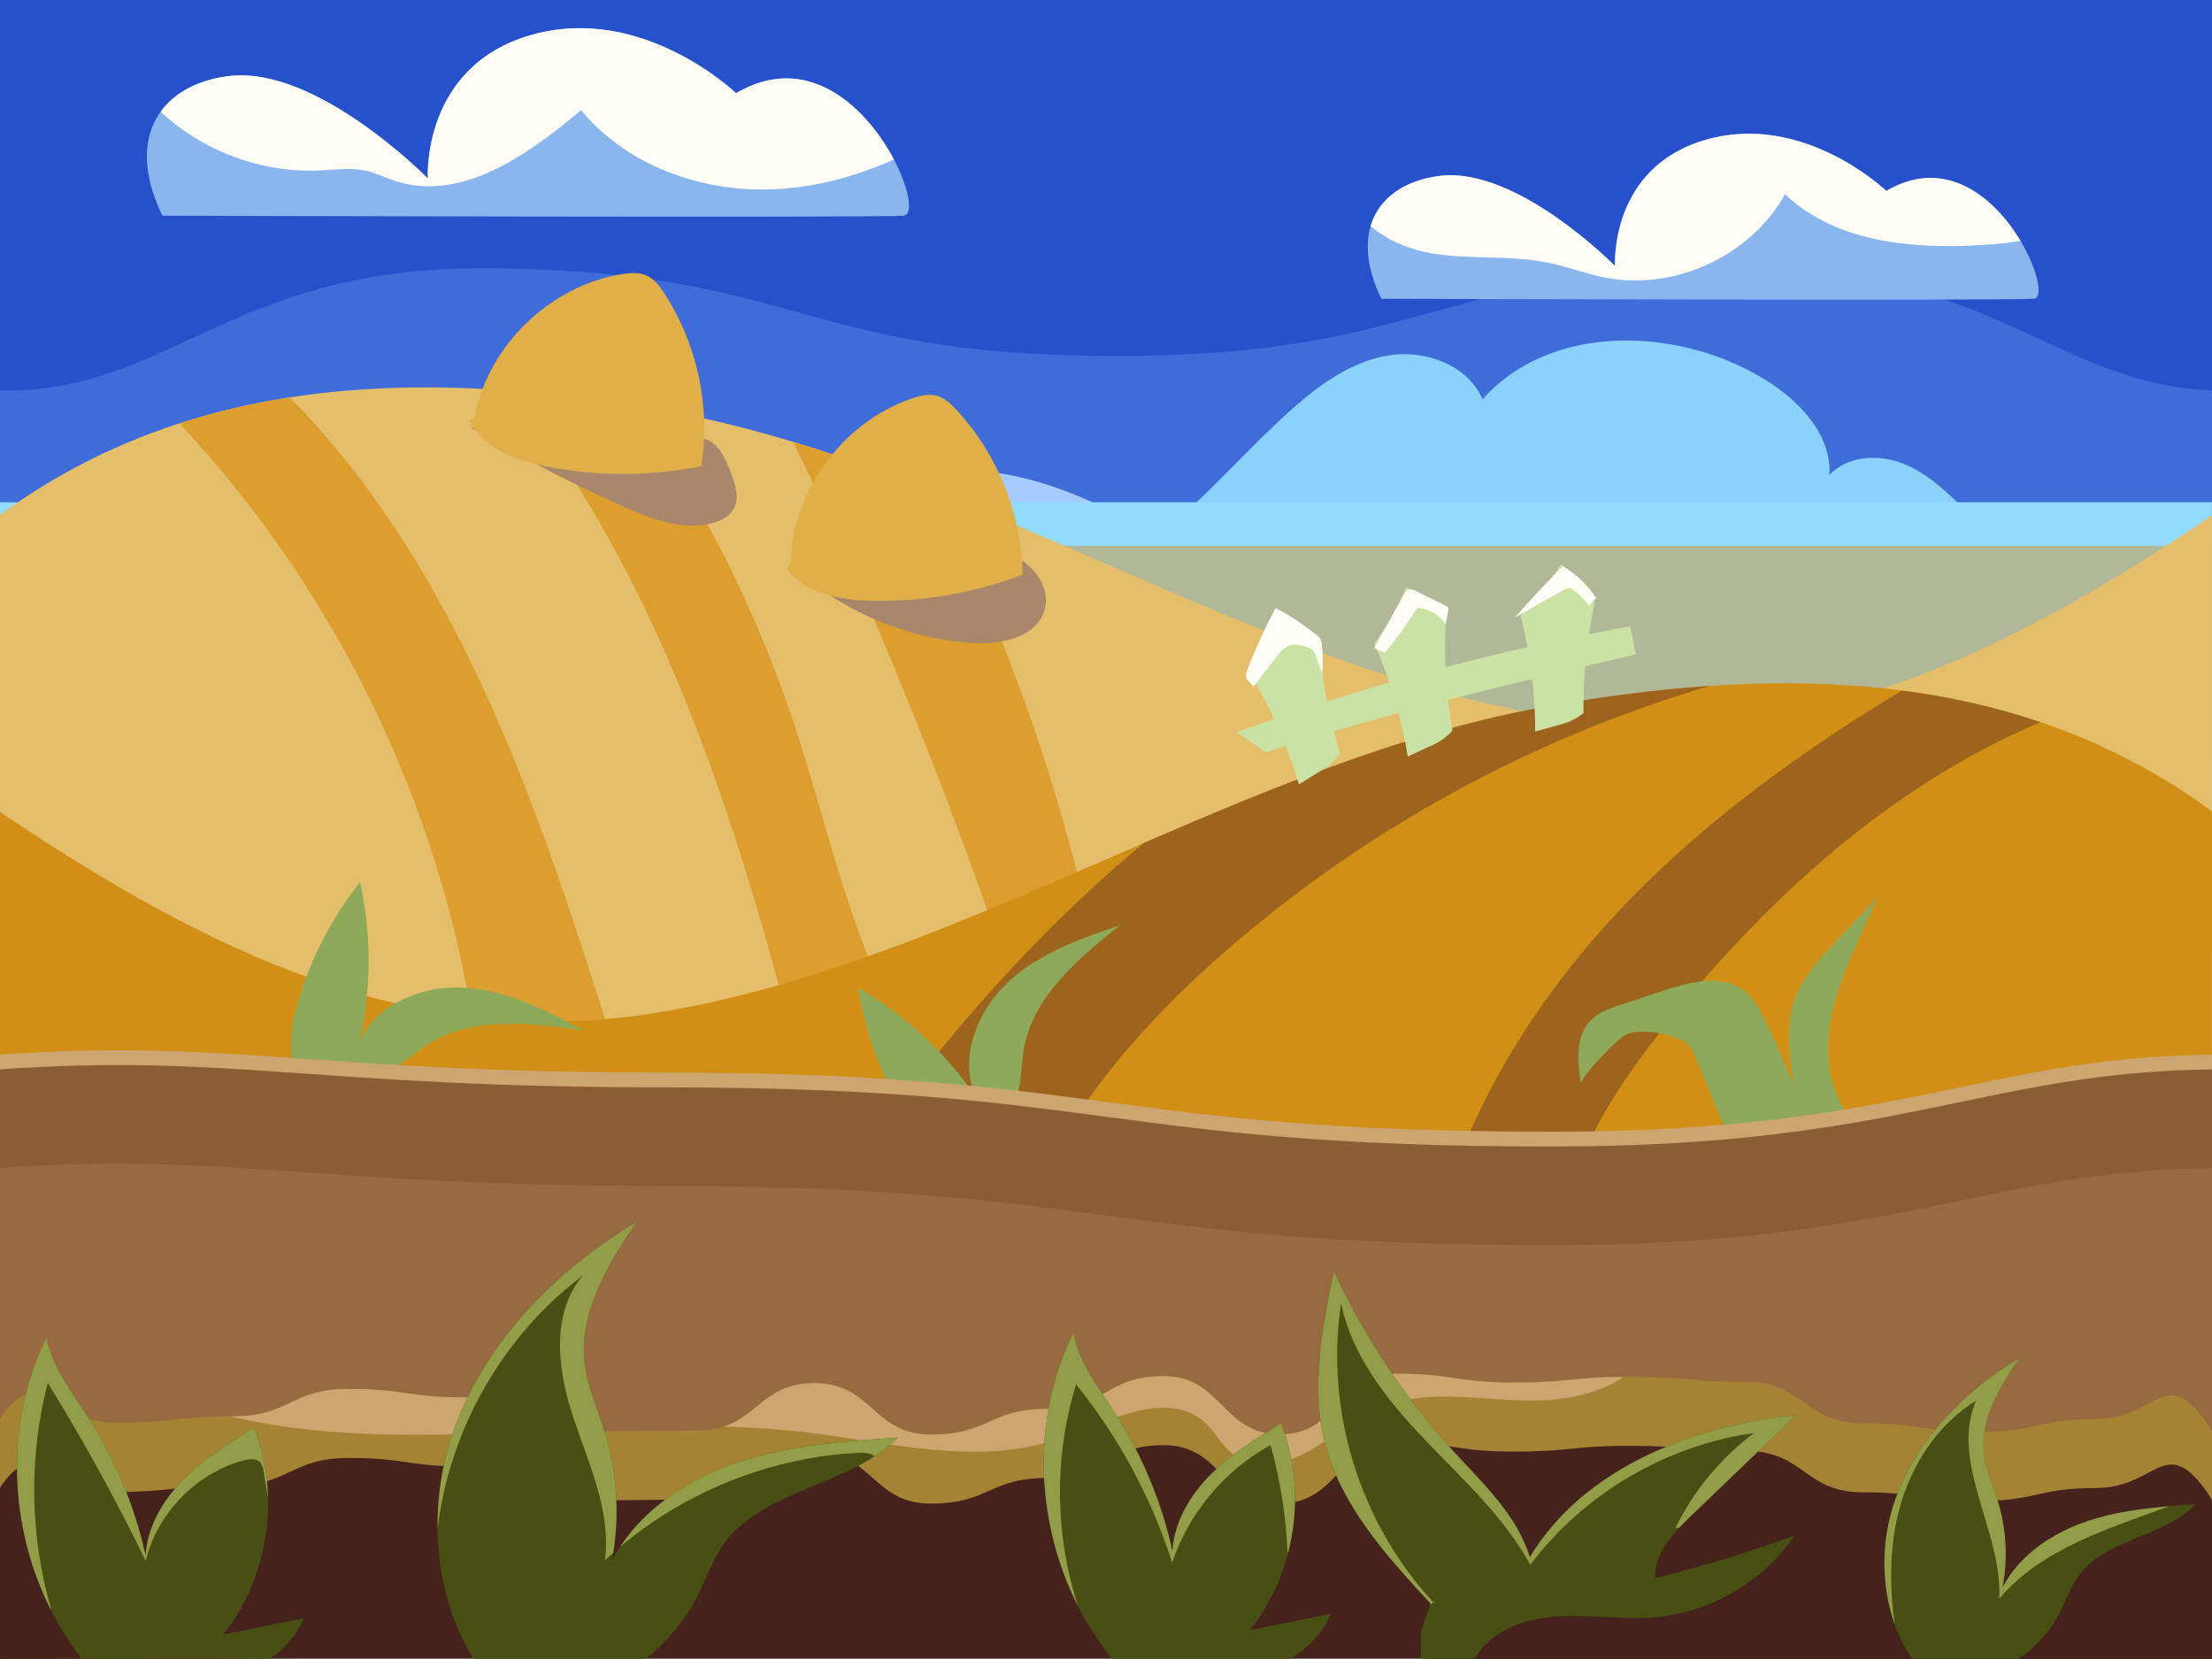<?xml version="1.0" encoding="utf-8"?>
<!-- Generator: Adobe Illustrator 28.5.0, SVG Export Plug-In . SVG Version: 9.03 Build 54727)  -->
<svg version="1.0" id="Layer_1" xmlns="http://www.w3.org/2000/svg" xmlns:xlink="http://www.w3.org/1999/xlink" x="0px" y="0px"
	 viewBox="0 0 1200 900" style="enable-background:new 0 0 1200 900;" xml:space="preserve">
<rect x="0" y="0" width="1200" height="900" fill="#808080" stroke="none"/>
<style type="text/css">
	.st0{fill:#A4D5A1;}
	.st1{fill:#83C166;}
	.st2{fill:#89C691;}
	.st3{fill:#CEC77A;}
	.st4{fill:#4EA994;}
	.st5{fill:#30756C;}
	.st6{fill:#F0A628;}
	.st7{fill:#F2BC62;}
	.st8{fill:#D59429;}
	.st9{fill:#C84732;}
	.st10{fill:#DA98A4;}
	.st11{fill:#552733;}
	.st12{fill:#8F8532;}
	.st13{fill:#F26923;}
	.st14{fill:#406CD9;}
	.st15{fill:#2750CB;}
	.st16{fill:#8AD1FB;}
	.st17{fill:#A6CCFE;}
	.st18{fill:#90DBFE;}
	.st19{fill:#B1B898;}
	.st20{fill:#8AB6EE;}
	.st21{fill:#FFFDF5;}
	.st22{fill:#BECFFE;}
	.st23{fill:#E5BE6C;}
	.st24{fill:#DC9F2F;}
	.st25{fill:#D18F16;}
	.st26{fill:#9D641D;}
	.st27{fill:#8EA959;}
	.st28{fill:#CCA570;}
	.st29{fill:#8B5D33;}
	.st30{fill:#976A3F;}
	.st31{fill:#A58334;}
	.st32{fill:#45231C;}
	.st33{fill:#7C300A;}
	.st34{fill:#A8876B;}
	.st35{fill:#E0AF48;}
	.st36{fill:#CAE3A4;}
	.st37{fill:#474F13;}
	.st38{fill:#929E47;}
</style>
<polygon class="st0" points="0.01,-4.7 0.01,900 172.18,899.58 172.18,899.58 776.05,899.58 776.05,900 1200,900 1200,-4.7 "/>
<path class="st1" d="M0.01-4.7v164.35c90.59,1.62,124.58-50.38,260.53-50.38c172.22,0,172.22,36.16,344.43,36.16
	s172.21-36.16,344.42-36.16c130.88,0,167.25,48.2,250.61,50.34V-4.7H0.01z"/>
<rect x="0.02" y="272.19" class="st2" width="1199.92" height="476.28"/>
<rect x="0.02" y="295.79" class="st3" width="1199.92" height="452.68"/>
<path class="st4" d="M61.02,298.77c-16.7-14.14-17.97-42.72-2.59-58.28c15.38-15.55,44.12-14.77,58.61,1.6
	c17.31-12.59,44.4-8.87,57.63,7.92c16.69-22.46,58.81-15.65,67.48,10.92c13.07-22.42,52.09-21.51,64.1,1.49
	c-3.28-24.18,16.01-49.13,40.35-52.17s49.24,16.38,52.08,40.62c11.27-4.45,23.27-8.99,35.22-6.9c11.95,2.09,23.06,13.68,19.93,25.33
	c11.4-13.39,30.96-17.87,48.3-14.67s32.76,13.01,46.32,24.23c4.19,3.47,8.42,7.35,10.06,12.52c5.25,16.56-17.24,27.25-34.46,30.11
	c-25.34,4.22-53.04,8.05-75.31-4.68c-31.76,21.9-74.4,15.84-112.4,8.88c-34.15-6.25-68.3-12.51-102.51-18.4
	c-10.05-1.73-20.35-3.43-30.37-1.54c-8.09,1.53-15.54,5.31-23.26,8.18c-35.1,13.06-77.04,5.79-105.63-18.31l-13.56,3.14
	L61.02,298.77z"/>
<path class="st4" d="M1200,319.17c-125.1-8.69-170.35,9.75-359.52,9.75c-241.41,0-241.41,32.12-482.82,32.12
	c-188.19,0-233.99-40.44-357.65-41.84v238.35c126.48,16.5,166.45,14.75,357.66,14.75c241.41,0,241.41-32.12,482.82-32.12
	c189.13,0,234.43,40.84,359.5,41.86V319.17L1200,319.17z"/>
<rect x="0.02" y="410.14" class="st5" width="1199.92" height="419.76"/>
<rect x="0.02" y="489.68" class="st6" width="1199.92" height="340.22"/>
<path class="st7" d="M0.01,572.7c125.1-8.69,170.35,9.75,359.52,9.75c241.41,0,241.41,32.12,482.82,32.12
	c188.19,0,233.98-40.44,357.64-41.84v238.35c-126.48,16.5-166.45,14.75-357.66,14.75c-241.41,0-241.41-32.12-482.82-32.12
	c-189.13,0-234.43,40.84-359.5,41.86L0.01,572.7L0.01,572.7z"/>
<path class="st8" d="M0.01,583.41c125.1-8.69,170.35,9.75,359.52,9.75c241.41,0,241.41,32.12,482.82,32.12
	c188.19,0,233.98-40.44,357.64-41.84v238.35c-126.48,16.5-166.45,14.75-357.66,14.75c-241.41,0-241.41-32.12-482.82-32.12
	c-189.13,0-234.43,40.84-359.5,41.86L0.01,583.41L0.01,583.41z"/>
<path class="st9" d="M1199.93,803.03c-1.49-2.78-3.49-5.76-6.21-9.07c-19.98-24.34-25.32,2.55-56.9,2.55s-31.59,7.01-63.17,7.01
	s-31.58-4.7-63.16-4.7s-31.58-22.4-63.16-22.4s-31.58-2.82-63.16-2.82s-31.58,3.12-63.16,3.12s-31.58-4.78-63.15-4.78
	s-31.58,32.92-63.15,32.92s-31.57-31.64-63.15-31.64s-31.58,17.79-63.16,17.79s-31.58,13.95-63.16,13.95s-31.58-27.92-63.15-27.92
	s-31.58,25.73-63.15,25.73s-31.58,0.45-63.16,0.45s-31.58-18.42-63.15-18.42s-31.58-4.6-63.16-4.6s-31.58,14.86-63.15,14.86
	s-31.57,3.55-63.15,3.55s-39.53-31.12-59.49-6.78c-1.44,1.76-2.63,3.42-3.66,5.02v27.27l0,0v59.35v16.52l172.17-0.42h603.86v0.42
	H1200v-95.37l-0.06,0.05v-1.65L1199.93,803.03z"/>
<g>
	<path class="st10" d="M442.08,777.05c-25.99,0-30.6,17.42-49.02,23.59c14.88,0.42,29.71,1.36,44.45,3.13
		c45.76,5.48,93.25,18.56,136.8,3.54c26.97-9.31,59.62-27.94,80.2-8.24c5.01,4.8,8.2,11.32,13.54,15.75
		c11.17,9.26,28.24,6.61,41.05-0.23c12.81-6.84,23.56-17.19,36.78-23.21c24.26-11.06,52.37-5.95,79.04-4.93
		c19.28,0.74,40.8-2.25,55.99-12.8c-28.35,0.21-29.45,3.11-59.9,3.11s-31.58-4.78-63.15-4.78s-31.58,32.92-63.15,32.92
		s-31.57-31.64-63.15-31.64s-31.58,17.79-63.16,17.79S536.82,805,505.24,805s-31.58-27.92-63.15-27.92L442.08,777.05z"/>
	<path class="st10" d="M305.43,802.46c-21.71-3.49-25.12-17.65-52.81-17.65c-31.58,0-31.58-4.6-63.16-4.6s-31.58,14.86-63.15,14.86
		c-0.43,0-0.84,0-1.26,0C183.56,808.78,244.41,805.36,305.43,802.46z"/>
</g>
<path class="st11" d="M1199.93,840.5c-1.49-2.78-3.49-5.76-6.21-9.07c-19.98-24.34-25.32,2.55-56.9,2.55s-31.59,7.01-63.17,7.01
	s-31.58-4.7-63.16-4.7s-31.58-22.4-63.16-22.4s-31.58-2.82-63.16-2.82s-31.58,3.12-63.16,3.12s-31.58-4.78-63.15-4.78
	s-31.58,32.92-63.15,32.92s-31.57-31.64-63.15-31.64s-31.58,17.79-63.16,17.79s-31.58,13.95-63.16,13.95s-31.58-27.92-63.15-27.92
	s-31.58,25.73-63.15,25.73s-31.58,0.45-63.16,0.45s-31.58-18.42-63.15-18.42s-31.58-4.6-63.16-4.6s-31.58,14.86-63.15,14.86
	s-31.57,3.55-63.15,3.55s-39.53-31.12-59.49-6.78c-1.44,1.76-2.63,3.42-3.66,5.02v27.27l0,0v38.4l172.17-0.42h603.86v0.42H1200
	V842.1l-0.06,0.05L1199.93,840.5L1199.93,840.5z"/>
<path class="st4" d="M885.71,303.19c-10.37-10.81-5.79-28.39-0.4-42.34c2.33-6.02,4.89-12.31,9.96-16.33
	c8.27-6.55,22.15-3.99,27.5,5.09c29.12-28.64,80.57-30.62,111.83-4.31c5.6-19.43,16.66-39.1,35.49-46.68
	c18.83-7.59,45.23,3.81,46.11,24c19.9-5.82,43.29,4.67,52.08,23.36s1.9,43.28-15.35,54.75c2.48,2.29,4.97,4.58,7.45,6.87
	c-20.54,15.43-48.38,15.82-74.11,15.57c-34.82-0.34-69.64-0.68-104.46-1.03c-5.83-0.06-11.66-0.11-17.49-0.17
	c-9.9-0.1-19.79-0.19-29.68-0.57c-14.24-0.54-28.45-1.67-42.59-3.38L885.71,303.19L885.71,303.19z"/>
<path class="st12" d="M535.51,727.05c-2.36-17.83-8.58-35.15-18.11-50.44c11.8,0.1,23.45,5.51,31.09,14.45
	c2.25-6.2,5.38-12.09,9.25-17.43c2.59,6.53,5.17,13.06,7.76,19.59c4.43-6.74,11.44-11.76,19.27-13.8
	c-5.51,11.6-2.87,26.53,6.3,35.55c4.42-6.76,10.63-12.36,17.82-16.08c0.46,6.16,0.92,12.33,1.37,18.49
	c-18.27,9.81-39.48,14.13-60.16,12.26l-14.61-2.6L535.51,727.05z"/>
<path class="st5" d="M1121.51,423.3c10.54-11.89,7.74-33.9,0.75-49.41c-4.12-9.13-10.25-18.1-18.51-19.41s-17.27,9.83-13.53,19.22
	c-2.87-7.77-10.29-12.39-16.93-10.53s-11.81,10-11.81,18.58c-4.4-8.54-12.43-13.88-20.49-13.64c-8.06,0.24-15.88,6.06-19.95,14.85
	c-7.86-20.55-26.08-34-44.12-32.58c-8.06,0.64-16.41,4.42-21.23,12.6c-4.81,8.18-4.69,21.28,1.7,27.51
	c-8.99-5.98-20.95-6.67-28.65,1.68c-7.71,8.35-7.73,26.74,1.34,32.53c2.99,1.91,6.43,2.29,9.78,2.63
	c31.48,3.22,62.97,6.44,94.45,9.66c29.91,3.06,61.93,5.57,87.98-13.24l-0.77-0.46L1121.51,423.3z"/>
<path class="st5" d="M347.62,427.52c-18.52-16.48-13.61-46.97-1.31-68.45c7.24-12.65,18.02-25.07,32.54-26.88
	c14.52-1.81,30.36,13.62,23.79,26.63c5.05-10.77,18.09-17.16,29.75-14.59s20.76,13.85,20.76,25.74
	c7.73-11.82,21.84-19.23,36.02-18.89c14.17,0.33,27.92,8.4,35.07,20.57c13.82-28.46,45.85-47.1,77.56-45.13
	c14.17,0.88,28.86,6.12,37.32,17.46s8.25,29.48-2.99,38.11c15.8-8.28,36.82-9.24,50.37,2.33c13.55,11.57,13.58,37.04-2.35,45.06
	c-5.26,2.65-11.31,3.17-17.19,3.64c-55.35,4.46-110.69,8.92-166.04,13.38c-52.59,4.24-108.87,7.71-154.67-18.34L347.62,427.52
	L347.62,427.52z"/>
<path class="st6" d="M57.62,500.86c-15.72-13.98-11.55-39.85-1.11-58.07c6.14-10.73,15.29-21.27,27.61-22.81
	c12.32-1.53,25.76,11.55,20.19,22.59c4.29-9.14,15.35-14.56,25.24-12.38s17.61,11.75,17.61,21.84
	c6.56-10.03,18.53-16.31,30.55-16.03s23.69,7.12,29.76,17.45c11.72-24.15,38.9-39.96,65.8-38.29c12.02,0.75,24.48,5.2,31.66,14.81
	c7.18,9.62,7,25.01-2.53,32.33c13.4-7.03,31.24-7.84,42.73,1.98s11.52,31.42-1.99,38.23c-4.46,2.25-9.59,2.69-14.58,3.09
	c-46.95,3.78-93.91,7.57-140.86,11.35c-44.62,3.6-92.36,6.54-131.22-15.56l1.15-0.54L57.62,500.86z"/>
<path class="st13" d="M172.29,281.12v1.49V281.12z"/>
<path class="st11" d="M568.87,849.06c-8.36-38.36-16.66-78.77-4.98-116.26c-1.32,26.92,2.49,54.09,11.17,79.62
	c5.56,16.36,13.15,32.27,15.31,49.4l-21.5-12.77V849.06z"/>
<path class="st11" d="M1115.88,849.06c-8.36-38.36-16.66-78.77-4.98-116.26c-1.32,26.92,2.49,54.09,11.17,79.62
	c5.56,16.36,13.15,32.27,15.31,49.4l-21.5-12.77L1115.88,849.06z"/>
<ellipse class="st11" cx="556.74" cy="714.17" rx="53.54" ry="54.38"/>
<ellipse class="st11" cx="1121.25" cy="746.09" rx="36.1" ry="34.12"/>
<path class="st11" d="M243.3,853.48c-81.42-38.82-134.46-129.92-127.79-219.5c55.7,28.61,103.91,71.53,138.65,123.45
	c-2.37-45.67,15.48-92.03,47.91-124.44c14.62,34.1,21.18,71.59,19.02,108.6c29.47-36.83,70.88-64.06,116.49-76.6
	c-0.55,48.15-14.77,96.62-43.5,135.38c-28.73,38.75-72.42,67.08-120.33,73.96l-30.44-20.84L243.3,853.48z"/>
<path class="st11" d="M879.05,837.31c-56.37-16.96-99.67-70.42-104.34-128.82c38.77,12.92,74.13,35.81,101.72,65.83
	c-6.1-29.2,0.76-60.85,18.42-84.96c12.84,20.53,20.82,44.04,23.13,68.11c15.31-26.66,39.27-48.31,67.41-60.91
	c4.46,31.09,0.16,63.74-14.48,91.57c-14.64,27.82-39.96,50.41-70.15,59.59L879.05,837.31L879.05,837.31z"/>
<path class="st5" d="M799.6,414.02c-7.31-38.41-9.16-77.85-5.48-116.77c-45-1.4-89.92-4.99-134.57-10.74
	c25.48-6.67,50.96-13.34,76.44-20.01c-6.2-6.59-15.53-10.14-24.57-9.36c6.66-7.67,17.81-9.28,27.95-10.37
	c54.3-5.88,108.59-11.75,162.89-17.63c-8.62,8.82-19.48,15.44-31.3,19.08c35.01,9.15,70.68,15.81,106.65,19.92
	c-2.92,8.41-12.62,12.06-21.2,14.56c-44.23,12.9-89.22,23.24-134.66,30.95c-7.99,35.97-8.36,73.59-1.09,109.71l-21.05-9.33
	L799.6,414.02z"/>
<path class="st5" d="M185.58,426.7c-5.7-29.94-7.14-60.67-4.27-91.01c-35.07-1.09-69.39,8.51-104.88-8.37
	c19.86-5.2,39.72-10.4,59.57-15.59c-4.84-5.14-12.1-7.9-19.15-7.29c5.19-5.98,13.88-7.23,21.78-8.08
	c42.32-4.58,84.63-9.16,126.95-13.74c-6.72,6.87-15.19,12.04-24.39,14.87c27.29,7.13,55.09,12.32,83.11,15.52
	c-2.27,6.55-9.83,9.4-16.52,11.35c-34.47,10.06-69.54,18.11-104.95,24.12c-6.23,28.03-6.52,57.35-0.85,85.5l-16.41-7.27
	L185.58,426.7z"/>
<path class="st6" d="M752.29,518.45c-15.4-7.66-22.64-28.33-15.35-43.85c7.29-15.52,27.87-23.26,43.66-16.43
	c23.49-21.5,63.23-22.33,87.61-1.83c15.59-25.37,32.81-52.21,60.19-64.16s67.06,0.13,71.78,29.5c26.99-16.17,66.73-4.76,80.91,23.24
	c18.21-7.45,41.55-4.55,54.21,10.45c12.67,15,9.23,41.93-8.68,50.06c-6.03,2.74-12.82,3.23-19.43,3.69
	c-98.77,6.8-197.55,13.61-296.32,20.41l-58.56-11.08H752.29z"/>
<path class="st7" d="M253.78,584.77c-18.62-16.14-26.32-43.66-18.76-67.05c15.12,7.31,30.24,14.62,45.36,21.93
	c7.41-22.91,23.99-42.74,45.29-54.16c6.4,19.24,6.26,40.57-0.38,59.73c15.26-13.23,36.36-19.51,56.41-16.81
	c-2.57,28.97-25.95,54.87-54.62,60.53c-7.72,1.52-15.63,1.71-23.5,1.88c-11.85,0.27-23.71,0.54-35.56,0.8L253.78,584.77
	L253.78,584.77z"/>
<path class="st7" d="M816.02,621.7c-13.38-10.8-22.11-27.1-23.67-44.17c17-1.11,34.23,1.41,50.19,7.35
	c0.96-16.79,8.19-33.15,19.98-45.21c16.9,2.87,32.53,12.57,42.55,26.4c6.66-13.85,19.76-24.48,34.74-28.18
	c5.49,12.49,1.34,26.88-2.84,39.86c-4.67,14.46-10.57,30.4-24.27,37.1c-4.67,2.28-9.87,3.25-15.01,4.07
	c-25.26,4.03-50.99,5.13-76.5,3.27L816.02,621.7L816.02,621.7z"/>
<g>
	<g>
		<polygon class="st14" points="-0.39,-4.28 -0.39,899.99 171.84,899.57 171.84,899.57 775.9,899.57 775.9,899.99 1200,899.99 
			1200,-4.28 		"/>
		<path class="st15" d="M-0.39-4.28V211.8c90.62,2.13,124.62-66.23,260.62-66.23c172.27,0,172.27,47.55,344.55,47.55
			c172.27,0,172.27-47.55,344.53-47.55c130.92,0,167.31,63.37,250.7,66.19V-4.28H-0.39z"/>
		<path class="st16" d="M561.71,322.34c58.56-7.47,96.36-62.71,140.57-101.61c14.95-13.15,32.12-25.13,51.86-28.04
			c19.75-2.92,42.36,5.66,50.15,23.93c36.01-40.66,103.19-39.74,150.27-12.47c19.98,11.57,39.23,30.58,37.86,53.53
			c9.68-10.37,26.42-11.44,39.68-6.31c13.26,5.14,23.84,15.26,33.94,25.23c9.64,9.52,19.99,22.61,14.84,35.1
			c-5.04,12.2-21.09,14.56-34.35,15.08c-155.58,6.1-311.47,12.2-466.91,3.05L561.71,322.34z"/>
		<path class="st17" d="M13.44,292.51c43.32-47.9,108.08-75.89,172.86-74.72c60.28,1.08,119.14,25.95,179.19,20.55
			c19.71-1.77,40.44-6.66,58.65,1.06c6.66,2.82,12.54,7.2,19.06,10.34c24.84,11.97,54.18,4.48,81.77,5.36
			c42.01,1.34,80.48,22.4,117.09,42.92c-111.37,9.24-222.74,18.48-334.1,27.72c-88.88,7.37-179.11,14.68-266.63-2.36L13.44,292.51z"
			/>
		<rect x="-0.39" y="272.48" class="st18" width="1200.33" height="476.06"/>
		<rect x="-0.39" y="296.07" class="st19" width="1200.33" height="452.47"/>
		<path class="st20" d="M749.39,162.08c0,0,340.77,1.09,353.91,0c13.14-1.09-24.78-90.97-79.98-58.5c0,0-44.48-42.8-97.48-27.89
			c-53,14.91-49.7,68.62-49.7,68.62s-52.92-53.95-94.92-48.91C749.44,99.21,730.75,123.76,749.39,162.08z"/>
		<path class="st21" d="M1023.32,103.58c0,0-44.48-42.8-97.48-27.89c-53,14.91-49.7,68.62-49.7,68.62s-52.92-53.95-94.92-48.91
			c-18.85,2.26-33.09,11.81-37.68,27.21c9.21,8.01,21.86,13.03,34.13,14.99c20.5,3.28,41.69,0.71,62.03,4.87
			c10.46,2.14,20.49,6.02,30.97,8.09c37.69,7.45,79.17-11.74,97.71-45.21c28.67,27.3,72.64,30.21,112.23,27.21
			c5.1-0.39,10.37-0.94,15.46-1.98C1082.49,107.9,1055.92,84.41,1023.32,103.58z"/>
		<rect x="-0.39" y="410.36" class="st22" width="1200.33" height="419.56"/>
		<g>
			<path class="st23" d="M-0.42,279.65c107.1-78.84,236.52-78.85,359.64-57.13C525.66,251.88,676.9,361.39,842.2,388.71
				c133.92,22.13,245.5-33.53,357.76-109.02c0,79.41,0,158.83,0,238.24c-106.87,85.03-228.63,104.12-357.79,81.94
				c-166.2-28.54-333.64,47.98-498.87,20.28C208.88,597.61,112.49,466.84-0.42,542.4C-0.42,454.82-0.42,367.23-0.42,279.65z"/>
		</g>
		<path class="st24" d="M157.01,215.64c-20.17,3.14-40.08,7.73-59.61,14.04c88.3,94.43,146.11,216.87,161.86,344.9
			c24.06-6.38,49.3-8.34,74.07-5.72c-38.59-122.35-79.58-248.95-166.7-343.51C163.59,222.06,160.38,218.77,157.01,215.64z"/>
		<path class="st24" d="M343.83,219.94c-22.25-3.57-44.67-6.36-67.08-8.03c80.09,100.08,121.67,229.19,154.29,354.66
			c18.09-5.31,36.18-10.62,54.27-15.93c-26.01-50.14-37.24-106.33-55.15-159.86C409.85,330.11,380.65,272.39,343.83,219.94z"/>
		<path class="st24" d="M552.38,543.2c14.9-4.62,30.56-6.85,46.16-6.55c-17.88-93.49-48.67-184.52-91.19-269.77
			c-25.44-10.03-51.05-19.26-76.93-27.08C477.57,338.18,518.35,439.59,552.38,543.2z"/>
		<g>
			<path class="st25" d="M1199.97,440.17c-107.1-78.84-236.52-78.85-359.64-57.13C673.88,412.4,522.64,521.92,357.34,549.23
				C223.42,571.36,111.84,515.7-0.42,440.21c0,79.41,0,158.83,0,238.24c106.87,85.03,228.63,104.12,357.79,81.94
				c166.2-28.54,323.37-48.01,488.6-75.71c134.44-22.53,241.09-57.31,354,18.25C1199.96,615.34,1199.96,527.76,1199.97,440.17z"/>
		</g>
		<path class="st26" d="M840.33,383.04c-75.5,13.32-147.86,43.13-219.83,74.28C542.92,521.72,477.95,604.26,424.46,690
			c36.7-23.87,85.13-28.88,125.99-13.04c18.53-63.14,62.95-115.78,112.53-159.34c76.11-66.87,167.13-116.84,264.51-145.5
			C898.34,374.09,869.16,377.96,840.33,383.04z"/>
		<path class="st26" d="M1031.79,374.63c-52.71,31.85-102.93,67.8-145.91,111.6c-54.76,55.8-97.48,125.36-111.31,202.09
			c10.13,1.02,20.26,2.05,30.4,3.07c13.62-2.2,27.27-4.42,40.99-6.72c0.96-0.16,1.92-0.33,2.88-0.49
			c-3.95-43.39,21.85-85.79,49.29-121.01c55.85-71.68,125.33-136.06,208.74-171.41C1082.39,383.47,1057.27,377.94,1031.79,374.63z"
			/>
		<path class="st27" d="M939.49,621.02c-6.65-15.95-13.29-31.9-19.94-47.84c-1.34-3.22-2.92-6.7-6.05-8.27
			c-2.16-1.08-8.07-3.43-10.45-3.88c-8-1.5-17.42-2.82-23.22,1.72c-5.8,4.54-22.71,21.72-22.12,25.64c0,0,8.27,3.95,0,0
			c-1.96-12-3.35-25.96,5.13-34.71c4.42-4.55,10.7-6.7,16.74-8.69c7.73-2.55,15.46-5.1,23.19-7.65c14.29-4.72,31.36-9.03,43.28,0.1
			c5.33,4.08,8.59,10.23,11.55,16.24c5.58,11.34,10.68,22.91,15.28,34.67c-2.31-15.89-4.53-32.59,1.22-47.59
			c4.4-11.46,13.03-20.73,21.46-29.68c7.78-8.27,15.57-16.54,23.35-24.81c-3.02,6.69-6.05,13.39-9.07,20.08
			c-7.4,16.39-14.89,33.05-17.37,50.85c-2.49,17.79,0.67,37.19,12.51,50.76c-19.15,14.6-44.4,21.02-68.25,17.34L939.49,621.02z"/>
		<path class="st27" d="M161.44,582.63c-5.82-11.56-3.69-25.43-0.14-37.87c6.84-23.99,18.46-46.63,34.01-66.2
			c6.24,28.12,6.23,57.59-0.01,85.7c9.85-20.47,34.99-30.07,57.76-28.38c22.77,1.69,43.75,12.4,63.78,23.29
			c-28.97-4.37-60.97-8.13-85.46,7.85c-6.16,4.02-11.57,9.16-18,12.75c-9.91,5.54-21.56,7.02-32.91,7.69L161.44,582.63z"/>
		<path class="st27" d="M519.32,631.19c-12.49-3.61-21.27-14.6-28.04-25.63c-13.06-21.29-21.86-45.15-25.74-69.79
			c24.99,14.56,46.73,34.6,63.23,58.26c-8.41-21.09,1.59-45.95,18.31-61.4c16.72-15.45,38.88-23.47,60.53-30.67
			c-22.91,18.15-47.44,38.93-52.29,67.65c-1.22,7.23-1.1,14.66-2.82,21.79c-2.65,10.99-9.47,20.49-16.7,29.22L519.32,631.19z"/>
		<path class="st28" d="M-0.39,572.11c125.14-8.69,170.41,9.75,359.64,9.75c241.49,0,241.49,32.1,482.99,32.1
			c188.25,0,234.06-40.42,357.76-41.82v238.24c-126.52,16.49-166.5,14.74-357.78,14.74c-241.49,0-241.49-32.1-482.99-32.1
			c-189.19,0-234.51,40.82-359.62,41.84V572.11z"/>
		<path class="st29" d="M-0.39,580.13c125.14-8.69,170.41,9.75,359.64,9.75c241.49,0,241.49,32.1,482.99,32.1
			c188.25,0,234.06-40.42,357.76-41.82v238.24c-126.52,16.49-166.5,14.74-357.78,14.74c-241.49,0-241.49-32.1-482.99-32.1
			c-189.19,0-234.51,40.82-359.62,41.84V580.13z"/>
		<path class="st30" d="M-0.39,633.64c125.14-8.69,170.41,9.75,359.64,9.75c241.49,0,241.49,32.1,482.99,32.1
			c188.25,0,234.06-40.42,357.76-41.82v238.24c-126.52,16.49-166.5,14.74-357.78,14.74c-241.49,0-241.49-32.1-482.99-32.1
			c-189.19,0-234.51,40.82-359.62,41.84V633.64z"/>
		<path class="st31" d="M1199.93,777.97v-1.65c-1.49-2.78-3.49-5.76-6.21-9.07c-19.98-24.33-25.32,2.55-56.92,2.55
			c-31.6,0-31.6,7.01-63.19,7.01c-31.59,0-31.59-4.7-63.19-4.7c-31.59,0-31.59-22.39-63.18-22.39c-31.59,0-31.59-2.82-63.18-2.82
			c-31.59,0-31.59,3.12-63.18,3.12c-31.59,0-31.59-4.78-63.18-4.78c-31.59,0-31.59,32.91-63.17,32.91
			c-31.58,0-31.58-31.62-63.17-31.62c-31.59,0-31.59,17.78-63.18,17.78c-31.59,0-31.59,13.94-63.18,13.94
			c-31.59,0-31.59-27.91-63.18-27.91c-31.59,0-31.59,25.72-63.17,25.72c-31.59,0-31.59,0.45-63.18,0.45
			c-31.59,0-31.59-18.41-63.17-18.41c-31.59,0-31.59-4.6-63.18-4.6c-31.59,0-31.59,14.86-63.17,14.86
			c-31.59,0-31.59,3.55-63.17,3.55c-31.58,0-39.54-31.1-59.51-6.78c-1.44,1.76-2.63,3.42-3.66,5.02v27.26c0,0,0,0,0,0l0,59.32v43.27
			l172.23-0.42l0,0H775.9v0.42H1200V777.91L1199.93,777.97z"/>
		<g>
			<path class="st28" d="M441.83,750.34c-26,0-30.61,17.41-49.03,23.58c14.88,0.42,29.72,1.36,44.47,3.13
				c45.77,5.48,93.29,18.55,136.84,3.53c26.98-9.3,59.64-27.92,80.22-8.24c5.02,4.8,8.2,11.31,13.55,15.74
				c11.17,9.25,28.25,6.6,41.06-0.23c12.81-6.84,23.57-17.18,36.79-23.2c24.27-11.05,52.39-5.95,79.06-4.93
				c19.29,0.74,40.81-2.25,56.01-12.8c-28.35,0.21-29.46,3.11-59.92,3.11c-31.59,0-31.59-4.78-63.18-4.78
				c-31.59,0-31.59,32.91-63.17,32.91c-31.58,0-31.58-31.62-63.17-31.62c-31.59,0-31.59,17.78-63.18,17.78
				c-31.59,0-31.59,13.94-63.18,13.94C473.41,778.25,473.41,750.34,441.83,750.34z"/>
			<path class="st28" d="M305.13,775.74c-21.72-3.49-25.13-17.64-52.83-17.64c-31.59,0-31.59-4.6-63.18-4.6
				c-31.59,0-31.59,14.86-63.17,14.86c-0.43,0-0.84,0-1.26,0C183.22,782.06,244.09,778.64,305.13,775.74z"/>
		</g>
		<path class="st32" d="M1199.93,813.77c-1.49-2.78-3.49-5.76-6.21-9.07c-19.98-24.33-25.32,2.55-56.92,2.55
			c-31.6,0-31.6,7.01-63.19,7.01c-31.59,0-31.59-4.7-63.19-4.7c-31.59,0-31.59-22.39-63.18-22.39c-31.59,0-31.59-2.82-63.18-2.82
			c-31.59,0-31.59,3.12-63.18,3.12c-31.59,0-31.59-4.78-63.18-4.78c-31.59,0-31.59,32.91-63.17,32.91
			c-31.58,0-31.58-31.62-63.17-31.62c-31.59,0-31.59,17.78-63.18,17.78c-31.59,0-31.59,13.94-63.18,13.94
			c-31.59,0-31.59-27.91-63.18-27.91c-31.59,0-31.59,25.72-63.17,25.72c-31.59,0-31.59,0.45-63.18,0.45
			c-31.59,0-31.59-18.41-63.17-18.41c-31.59,0-31.59-4.6-63.18-4.6c-31.59,0-31.59,14.86-63.17,14.86
			c-31.59,0-31.59,3.55-63.17,3.55c-31.58,0-39.54-31.1-59.51-6.78c-1.44,1.76-2.63,3.42-3.66,5.02v27.26l0,0l0,59.32v5.81
			l172.23-0.42H775.9v0.42H1200v-84.62l-0.07,0.05V813.77z"/>
		<g>
			<path class="st33" d="M56.25,878.1l0.99-2.23C56.76,876.58,56.44,877.33,56.25,878.1z"/>
		</g>
		<path class="st20" d="M88.11,117c0,0,387.13,1.24,402.06,0c14.93-1.24-28.15-103.35-90.86-66.46c0,0-50.53-48.62-110.74-31.69
			c-60.21,16.93-56.46,77.96-56.46,77.96s-60.12-61.29-107.84-55.57C88.16,45.57,66.92,73.46,88.11,117z"/>
		<path class="st21" d="M399.31,50.55c0,0-50.53-48.62-110.74-31.69c-60.21,16.93-56.46,77.96-56.46,77.96
			s-60.12-61.29-107.84-55.57c-16.21,1.94-29.4,8.65-37.13,19.37c22.96,21.41,54.76,33.28,86.23,31.84
			c8.48-0.39,17.09-1.68,25.37,0.21c5.31,1.21,10.24,3.69,15.41,5.41c35.86,11.9,72.26-14.04,101.1-38.33
			c24.23,29.49,63.87,44.09,102.16,43c23.36-0.66,46.17-6.68,67.55-16.2C470.68,59.38,438.91,27.25,399.31,50.55z"/>
	</g>
	<path class="st34" d="M254.88,231.62c27.11,16.15,55.19,30.68,84.05,43.49c15.08,6.69,31.82,13.03,47.74,8.63
		c4.43-1.22,8.86-3.47,11.18-7.41c3.54-6.02,1.08-13.63-1.44-20.14c-2.56-6.6-5.56-13.72-11.78-17.15c-4.5-2.48-9.9-2.57-15.04-2.59
		c-31.78-0.14-63.56-0.27-95.33-0.41L254.88,231.62z"/>
	<path class="st34" d="M428.14,305.65c26.69,25.11,62.32,40.64,98.98,43.14c15.39,1.05,34.36-2.56,39.32-17.08
		c4.63-13.57-7.41-28.22-21.34-31.92c-13.93-3.7-28.62,0.34-42.46,4.36c-15.37,4.47-30.74,8.93-46.11,13.4L428.14,305.65z"/>
	<path class="st35" d="M257.38,226.32c7.37-38.73,40.79-71.19,79.92-77.6c4.59-0.75,9.51-1.14,13.72,0.84
		c3.94,1.86,6.68,5.51,9.07,9.14c18.1,27.49,25.52,61.75,20.4,94.21c-27.85,5.62-56.82,5.64-84.68,0.05
		c-16.39-3.29-34.12-9.93-41.27-24.95L257.38,226.32z"/>
	<path class="st35" d="M428.87,305.96c0.75-39.41,28.25-76.96,65.75-89.78c4.4-1.51,9.19-2.7,13.67-1.45
		c4.2,1.18,7.51,4.33,10.48,7.51c22.47,24.1,35.54,56.64,35.95,89.49c-26.51,10.17-55.08,15-83.48,14.11
		c-16.71-0.52-35.31-4.12-44.89-17.74L428.87,305.96z"/>
	<path class="st36" d="M704.68,425.5c-6.08-20.4-14.72-40.04-25.66-58.33c5.7-10.32,10.18-21.32,13.3-32.68
		c5.38,2.42,10.76,4.83,16.14,7.25c1.68,0.75,3.4,1.53,4.68,2.85c2.41,2.46,2.78,6.2,3.08,9.62c1.63,18.41,5.23,36.64,10.72,54.3
		c-2.58,3.8-6.02,7.03-9.99,9.37L704.68,425.5z"/>
	<path class="st36" d="M763.72,410.36c-3.46-21-9.56-41.56-18.1-61.07c6.96-9.53,12.79-19.88,17.32-30.76
		c5.03,3.07,10.07,6.14,15.1,9.2c1.57,0.96,3.18,1.95,4.28,3.41c2.08,2.75,1.98,6.5,1.84,9.93c-0.71,18.47,0.57,37.01,3.79,55.21
		c-3.04,3.45-6.86,6.22-11.09,8.05L763.72,410.36z"/>
	<path class="st36" d="M832.86,396.84c-0.05-21.28-2.77-42.54-8.07-63.16c8.4-8.31,15.81-17.6,22.03-27.62
		c4.48,3.83,8.95,7.65,13.43,11.48c1.4,1.19,2.82,2.42,3.68,4.04c1.62,3.04,0.91,6.73,0.23,10.1c-3.66,18.12-5.38,36.62-5.11,55.1
		c-3.56,2.92-7.77,5.05-12.24,6.19L832.86,396.84z"/>
	<path class="st36" d="M670.79,397.3c69.37-25.18,140.91-44.44,213.58-57.49c1.05,5.05,2.1,10.11,3.15,15.16
		c-67.46,15.82-135.02,31.67-200.88,53.17L670.79,397.3z"/>
	<path class="st21" d="M680,372.49c4.05-5.26,8.09-10.53,12.14-15.79c2.36-3.07,5.12-6.39,8.97-6.94c2-0.29,4.02,0.23,5.97,0.74
		c2.22,0.58,4.65,1.31,5.87,3.25c0.35,0.55,0.58,1.18,0.8,1.79c1.17,3.26,2.35,6.51,3.52,9.77c0.5-5.16,0.45-10.36-0.15-15.51
		c-0.15-1.25-0.34-2.54-1.04-3.59c-0.53-0.8-1.31-1.39-2.08-1.97c-7.04-5.3-14.14-10.63-22.13-14.36
		c-5.48,10.59-10.45,21.43-14.9,32.48c-0.82,2.03-1.59,4.43-0.43,6.28l4.28,4.71C681.08,373.07,679.76,372.79,680,372.49z"/>
	<path class="st21" d="M745.55,351.44c5.27-9.47,10.53-18.95,15.8-28.42c0.76-1.37,1.69-2.87,3.22-3.21
		c1.25-0.28,2.51,0.3,3.66,0.87c5.28,2.61,10.56,5.23,15.83,7.84c0.64,0.32,1.35,0.7,1.58,1.37c0.16,0.45,0.08,0.95-0.01,1.42
		c-0.44,2.44-0.87,4.88-1.31,7.31c-3.46-5.07-9.31-8.45-15.46-8.91c-5.25,8.48-11.09,16.59-17.47,24.27
		c-1.52-0.55-3.05-1.11-4.57-1.66L745.55,351.44z"/>
	<path class="st21" d="M821.69,335.08c8.38-9.56,17.08-18.85,26.09-27.83c7.42,4.19,13.76,10.25,18.27,17.46
		c-1.81,0.72-3.23,2.32-3.73,4.19c-2.33-3.27-5.18-6.16-8.42-8.55c-0.79-0.59-1.66-1.16-2.65-1.24c-1.14-0.09-2.22,0.49-3.22,1.05
		c-8.24,4.64-16.47,9.28-24.71,13.93L821.69,335.08z"/>
	<g>
		<path class="st37" d="M350.18,899.87c11.73-9.25,21.53-20.9,28.25-34.21c4.63-9.17,7.91-19.08,13.8-27.51
			c21.45-30.68,68.59-31.48,94.76-58.3c-29.42,2.08-59.21,4.24-87.14,13.65c-27.93,9.4-54.26,27.02-67.83,53.05
			c4.39-23.27,2.96-47.61-4.14-70.21c-3.79-12.06-9.18-23.75-10.71-36.29c-3.38-27.79,12.52-53.92,28.14-77.21
			c-44.58,26.88-83.32,66.3-99.97,115.41c-13.49,39.81-10.19,86.23,11.46,121.62H350.18z"/>
		<path class="st37" d="M1095.17,899.87c9.5-6.61,17.44-15.45,22.64-25.76c3.13-6.21,5.35-12.92,9.34-18.63
			c14.53-20.78,46.44-21.32,64.17-39.48c-19.92,1.41-40.09,2.87-59.01,9.24c-18.91,6.37-36.74,18.3-45.93,35.92
			c2.97-15.76,2-32.24-2.8-47.54c-2.56-8.16-6.22-16.08-7.25-24.57c-2.29-18.82,8.48-36.51,19.05-52.28
			c-30.18,18.2-56.42,44.89-67.69,78.15c-9.47,27.95-6.67,60.69,9.49,84.95H1095.17z"/>
		<path class="st37" d="M776.06,869.91l-5.23,15.6c-0.13,4.78-0.08,9.57,0.08,14.35h29.02c1.01-1.6,2.06-3.16,3.24-4.64
			c10.27-12.95,27.89-17.82,44.46-18.5c16.57-0.69,33.19,2.01,49.72,0.68c30.26-2.45,59.03-19.2,75.98-44.24
			c-24.72,8.96-49.9,16.63-75.43,22.99c-0.58-13.55,9.99-24.72,19.81-34.13c18.88-18.1,37.76-36.2,56.64-54.3
			c-56.4,5.78-115.31,28.76-144.45,77.1c-6.72-22.44-24.77-39.33-40.63-56.64c-26.78-29.24-49.02-62.59-65.67-98.5
			c-6.25,30.51-12.49,62.24-4.99,92.47C727.12,816.42,752.02,843.94,776.06,869.91z"/>
		<path class="st37" d="M700.12,899.87c9.55-5.96,17.52-14.14,21.85-24.41c-14.65,2.98-29.3,5.95-43.95,8.93
			c24.79-30.99,31.47-75.33,16.9-112.17c-13.49,8.26-27.13,16.64-38.27,27.85c-11.13,11.21-19.68,25.73-20.62,41.45
			c-5.79-26.54-16.38-52.04-31.12-74.91c-8.92-13.84-19.6-27.31-22.64-43.47c-27.84,56.29-18.51,128.25,21.11,176.72H700.12z"/>
		<path class="st37" d="M146.65,899.87c7.94-5.69,14.49-13.05,18.27-22.01c-14.65,2.98-29.3,5.95-43.95,8.93
			c24.79-30.99,31.47-75.33,16.9-112.17c-13.5,8.26-27.13,16.64-38.27,27.85s-19.68,25.73-20.62,41.46
			c-5.79-26.54-16.38-52.04-31.12-74.91c-8.92-13.84-19.6-27.32-22.64-43.47C-2.16,780.92,6.41,851.45,44.4,899.87H146.65z"/>
	</g>
	<g>
		<path class="st38" d="M399.85,793.5c-25.17,8.47-49.01,23.65-63.41,45.61c36.41-30.69,83.23-49.06,130.94-51.04
			c2.4-0.1,5.38,0.54,7.11,1.91c4.5-2.95,8.72-6.26,12.49-10.12C457.57,781.93,427.78,784.09,399.85,793.5z"/>
		<path class="st38" d="M316.27,691.94c-17.56,20.37-13.83,51.21-5.38,76.68c8.45,25.47,20.8,51.21,17.28,77.8
			c1.47-1.38,3-2.7,4.51-4.04c3.48-22,1.88-44.79-4.79-66.05c-3.79-12.06-9.18-23.75-10.71-36.29
			c-3.38-27.79,12.52-53.92,28.14-77.21c-44.58,26.88-83.32,66.3-99.97,115.41c-5.54,16.34-8.2,33.79-7.97,51.14
			C243.81,775.62,272.71,724.59,316.27,691.94z"/>
	</g>
	<path class="st38" d="M635.9,847.75c8.99-26.87,28.43-50.13,53.36-63.82c5.38,19.31,8.49,39.25,9.29,59.27
		c6.19-23.3,5.25-48.53-3.63-70.98c-13.49,8.26-27.13,16.64-38.27,27.85c-11.13,11.21-19.68,25.73-20.62,41.45
		c-5.79-26.54-16.38-52.04-31.12-74.91c-8.92-13.84-19.6-27.31-22.64-43.47c-22.75,46-20.67,102.45,2.47,148.01
		c-12.53-38.69-13.01-81.22-0.95-120.09C606.94,779.74,624.71,812.7,635.9,847.75z"/>
	<path class="st38" d="M79.04,846.74c6.21-25.68,27.16-47.3,52.75-54.42c3.23-0.9,7.24-1.37,9.45,1.15
		c1.14,1.31,1.47,3.11,1.76,4.82c0.81,4.82,1.62,9.64,2.42,14.47c-0.3-13.02-2.74-25.98-7.54-38.13
		c-13.5,8.26-27.13,16.64-38.27,27.85s-19.68,25.73-20.62,41.46c-5.79-26.54-16.38-52.04-31.12-74.91
		c-8.92-13.84-19.6-27.32-22.64-43.47c-22.66,45.82-20.67,102,2.21,147.47l0.26-0.25c-11.55-39.71-12.18-82.51-1.78-122.54
		C45.23,781.49,62.97,813.71,79.04,846.74z"/>
	<g>
		<path class="st38" d="M778.11,868.67l0.03-0.03C777.72,867.6,777.93,868.07,778.11,868.67z"/>
		<path class="st38" d="M778.11,868.67l-0.57,0.53c0.02,0.02,0.03,0.03,0.04,0.05C778.44,870.17,778.3,869.34,778.11,868.67z"/>
		<path class="st38" d="M773.33,781.39c20.41,21.34,42.75,41.62,56.85,67.52c28.87-38.48,73.6-64.82,121.42-71.51
			c-18.06,13.53-32.83,31.36-42.71,51.58c0.78-0.12,1.55-0.31,2.32-0.45c2.12-2.26,4.32-4.44,6.5-6.52
			c18.88-18.1,37.76-36.2,56.64-54.3c-56.4,5.78-115.31,28.76-144.45,77.1c-6.72-22.44-24.77-39.33-40.63-56.64
			c-26.78-29.24-49.02-62.59-65.67-98.5c-6.25,30.51-12.49,62.24-4.99,92.47c8.5,34.26,33.4,61.78,57.44,87.75l-0.32,0.95l1.8-1.66
			c-39.94-42.93-58.87-104.34-49.98-162.15C733.45,735.91,752.91,760.05,773.33,781.39z"/>
	</g>
	<path class="st38" d="M1132.32,825.24c-18.91,6.37-36.74,18.3-45.93,35.92c2.97-15.76,2-32.24-2.8-47.54
		c-2.56-8.16-6.22-16.08-7.25-24.57c-2.29-18.82,8.48-36.51,19.05-52.28c-30.18,18.2-56.42,44.89-67.69,78.15
		c-7.21,21.28-7.28,45.31,0.2,66.29c-3.05-21.36-2.92-43.3,2.9-64.02c6.49-23.11,20.56-44.63,41.11-57.23
		c-14.28,33.74,14.42,70.7,12.71,107.27c22.84-26.98,58.7-37.76,92.19-50.11C1161.69,818.41,1146.64,820.42,1132.32,825.24z"/>
</g>
</svg>
